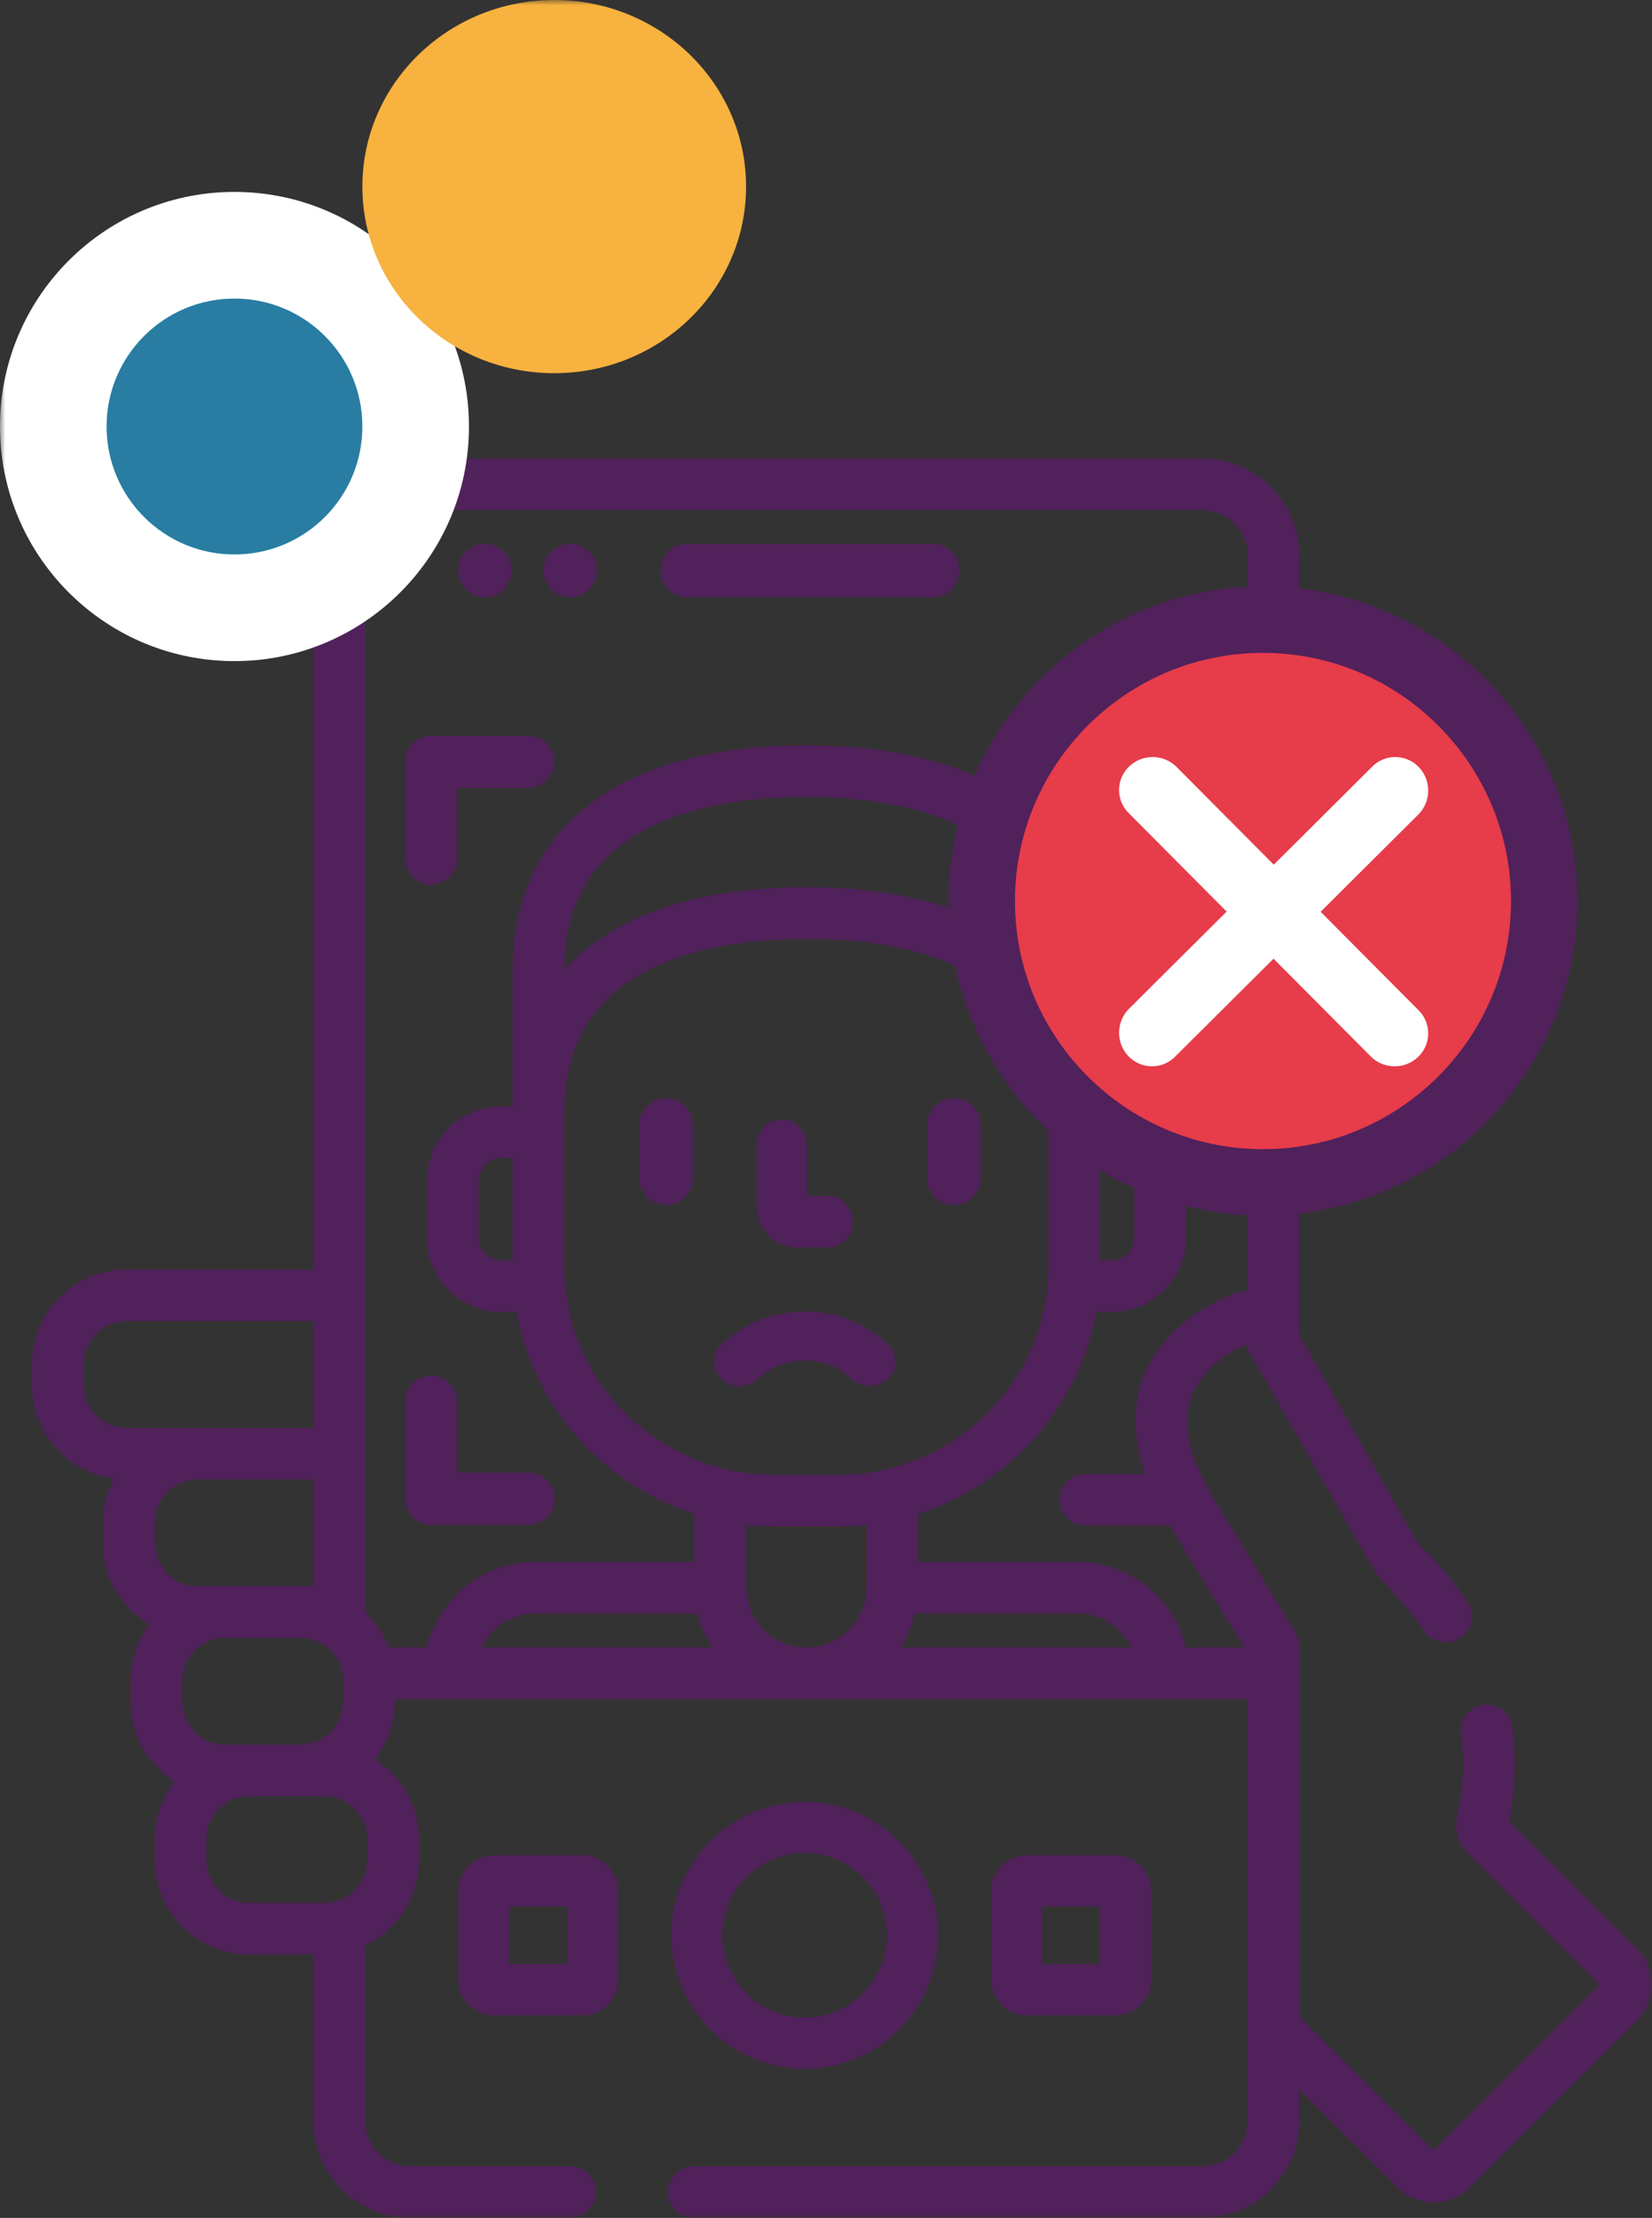 <svg width="155" height="208" xmlns="http://www.w3.org/2000/svg" xmlns:xlink="http://www.w3.org/1999/xlink"><rect width="100%" height="100%" fill="#333333" stroke="none"/><defs><path id="a" d="M0 208h155V0H0z"/></defs><g fill="none" fill-rule="evenodd"><path d="M74.715 117h2.938c1.296 0 2.347-1.084 2.347-2.423 0-1.337-1.05-2.42-2.347-2.42h-1.961v-4.737c0-1.337-1.05-2.42-2.346-2.42-1.297 0-2.346 1.083-2.346 2.42v5.764c0 2.103 1.667 3.816 3.715 3.816M62.5 103c-1.38 0-2.5 1.096-2.5 2.45v5.102c0 1.353 1.12 2.448 2.5 2.448s2.5-1.095 2.5-2.448v-5.102c0-1.354-1.12-2.45-2.5-2.45m27 10c1.38 0 2.5-1.095 2.5-2.448v-5.102c0-1.354-1.12-2.45-2.5-2.45s-2.5 1.096-2.5 2.45v5.102c0 1.353 1.12 2.448 2.5 2.448m-13.974 10c-2.83 0-5.663 1.027-7.82 3.08a2.219 2.219 0 000 3.248c.943.896 2.471.896 3.413 0 1.173-1.117 2.732-1.733 4.391-1.736h.016c1.65 0 3.195.607 4.355 1.71a2.502 2.502 0 003.412 0 2.22 2.22 0 000-3.248c-2.14-2.036-4.953-3.054-7.767-3.054M42.883 80.558v-6.675h6.675a2.44 2.44 0 100-4.883h-9.116A2.442 2.442 0 0038 71.442v9.116a2.442 2.442 0 004.883 0M110.558 83A2.441 2.441 0 00113 80.558V71.44a2.44 2.44 0 00-2.442-2.44h-9.115a2.441 2.441 0 100 4.882h6.674v6.676A2.441 2.441 0 00110.558 83m-70.116 46A2.442 2.442 0 0038 131.443v9.115A2.442 2.442 0 0040.442 143h9.115a2.442 2.442 0 100-4.883h-6.674v-6.674A2.442 2.442 0 0040.442 129M45.5 51a2.5 2.5 0 11-.001 5.001A2.5 2.5 0 0145.5 51m8 0a2.5 2.5 0 11-.001 5.001A2.5 2.5 0 0153.5 51m10.914 0C63.08 51 62 52.12 62 53.502 62 54.882 63.08 56 64.414 56h23.172C88.921 56 90 54.882 90 53.502 90 52.12 88.92 51 87.586 51H64.414zM75.5 173.777c4.259 0 7.723 3.465 7.723 7.723s-3.464 7.721-7.722 7.721c-4.258 0-7.723-3.463-7.723-7.721s3.465-7.723 7.723-7.723m0 20.223C82.394 194 88 188.392 88 181.5c0-6.893-5.606-12.5-12.5-12.5-6.892 0-12.5 5.607-12.5 12.5 0 6.892 5.608 12.5 12.5 12.5" fill="#51215B"/><mask id="b" fill="#fff"><use xlink:href="#a"/></mask><path d="M97.787 184.213h5.425v-5.426h-5.425v5.426zm6.862 4.787a3.354 3.354 0 003.351-3.35v-8.299a3.354 3.354 0 00-3.351-3.351h-8.298A3.354 3.354 0 0093 177.351v8.3A3.354 3.354 0 0096.351 189h8.298zm-56.862-4.787h5.426v-5.426h-5.426v5.426zM54.65 174h-8.3a3.354 3.354 0 00-3.35 3.351v8.3A3.353 3.353 0 0046.351 189h8.298A3.354 3.354 0 0058 185.65v-8.299A3.355 3.355 0 0054.649 174z" fill="#51215B" mask="url(#b)"/><path d="M84.485 154.513a10.41 10.41 0 001.378-3.205h15.185a5.664 5.664 0 015.094 3.205H84.485zm-3.178-5.668c0 3.125-2.534 5.668-5.648 5.668-3.117 0-5.65-2.543-5.65-5.668v-5.848c.894.1 1.802.153 2.722.153h5.855c.92 0 1.828-.053 2.721-.153v5.848zm-36.132 5.668a5.664 5.664 0 015.094-3.205h15.186a10.41 10.41 0 001.377 3.205H45.175zm7.776-35.66v-14.511c0-5.614 2.05-9.686 6.268-12.441 3.85-2.518 9.535-3.85 16.44-3.85 6.904 0 12.589 1.332 16.44 3.85 4.216 2.756 6.265 6.827 6.265 12.44v14.513c0 10.73-8.871 19.464-19.778 19.464h-5.855c-10.907 0-19.78-8.733-19.78-19.464zm6.268-40.262c3.85-2.518 9.535-3.85 16.44-3.85 6.904 0 12.589 1.332 16.44 3.85 4.183 2.736 6.231 6.766 6.262 12.315-4.596-4.987-12.338-7.688-22.702-7.688-10.365 0-18.109 2.701-22.705 7.688.032-5.549 2.08-9.579 6.265-12.315zM34.457 174.44a4.04 4.04 0 01-4.041 4.028H23.41a4.04 4.04 0 01-4.041-4.028v-1.96a4.04 4.04 0 014.041-4.03h7.005a4.04 4.04 0 014.04 4.03v1.96zm-17.352-14.852v-1.962a4.038 4.038 0 014.04-4.029h7.004a4.038 4.038 0 014.041 4.03v1.961a4.038 4.038 0 01-4.041 4.029h-7.005a4.038 4.038 0 01-4.04-4.029zm-2.584-14.851v-1.962a4.04 4.04 0 014.041-4.029h10.855v10.02H18.562a4.042 4.042 0 01-4.041-4.03zm-2.63-10.825a4.04 4.04 0 01-4.04-4.028v-1.962a4.038 4.038 0 014.04-4.028h17.526v10.018H11.89zm36.211-15.698h-1c-1.21 0-2.193-.936-2.193-2.087v-5.452c0-1.152.983-2.088 2.194-2.088h1v9.627zm55.111-9.627h1.002c1.209 0 2.194.936 2.194 2.088v5.452c0 1.15-.985 2.087-2.194 2.087h-1.002v-9.627zm50.397 74.21l-12.021-11.965a27.81 27.81 0 00.316-8.894 2.425 2.425 0 00-4.812.597 22.93 22.93 0 01-.383 7.924 3.549 3.549 0 00.964 3.306l12.429 12.374-15.605 15.535-12.598-12.542v-34.79a2.41 2.41 0 00-.355-1.257l-7.62-12.475c-2.418-3.974-3.107-7.302-2.051-9.89.978-2.403 3.318-3.84 4.967-4.59 0 0 12.24 21.41 12.321 21.51 0 0 3.206 3.337 4.443 5.266a2.428 2.428 0 003.348.732 2.41 2.41 0 00.737-3.337c-1.284-2-2.83-3.837-4.582-5.452L121.9 125.176V97.783a2.42 2.42 0 00-2.425-2.416 2.42 2.42 0 00-2.424 2.416v23.3a4.092 4.092 0 00-1.356.28c-2.336.928-6.52 3.139-8.314 7.536-1.14 2.794-1.12 5.918.05 9.33h-5.586a2.419 2.419 0 00-2.425 2.417 2.42 2.42 0 002.425 2.417h7.901a.732.732 0 01.035.059l6.959 11.391h-5.477c-1.106-4.602-5.268-8.037-10.215-8.037H86.156v-4.505c8.575-2.74 15.1-10.002 16.682-18.922h1.377c3.883 0 7.043-3.105 7.043-6.922v-5.452c0-3.818-3.16-6.922-7.043-6.922h-1.002V91.032c0-13.425-10.043-21.124-27.554-21.124-17.512 0-27.557 7.699-27.557 21.124v12.721h-1c-3.885 0-7.043 3.104-7.043 6.922v5.452c0 3.817 3.158 6.922 7.044 6.922h1.374c1.583 8.92 8.108 16.183 16.682 18.922v4.505H50.27c-4.947 0-9.11 3.435-10.216 8.037h-3.58a8.914 8.914 0 00-2.207-3.307v-99.12a4.257 4.257 0 014.25-4.254H112.8c2.343 0 4.25 1.91 4.25 4.255v34.097a2.421 2.421 0 002.425 2.417 2.421 2.421 0 002.425-2.417V52.087c0-5.012-4.082-9.087-9.1-9.087H38.515c-5.016 0-9.098 4.075-9.098 9.087v66.972H11.89c-4.902 0-8.89 3.976-8.89 8.863v1.962c0 4.48 3.354 8.192 7.69 8.778a8.796 8.796 0 00-1.018 4.113v1.962c0 3.228 1.743 6.057 4.338 7.607a8.81 8.81 0 00-1.756 5.282v1.962c0 3.14 1.648 5.902 4.126 7.477a8.8 8.8 0 00-1.86 5.414v1.96c0 4.887 3.989 8.863 8.891 8.863h6.006v15.61c0 5.011 4.082 9.088 9.098 9.088H53.46a2.42 2.42 0 002.425-2.417 2.42 2.42 0 00-2.425-2.418H38.515a4.256 4.256 0 01-4.249-4.253v-16.485c2.98-1.433 5.04-4.474 5.04-7.987v-1.96c0-3.14-1.65-5.903-4.126-7.477a8.804 8.804 0 001.86-5.415v-.241h80.01v39.565a4.256 4.256 0 01-4.25 4.253H65.098a2.421 2.421 0 00-2.424 2.418A2.421 2.421 0 0065.098 208H112.8c5.018 0 9.1-4.077 9.1-9.088v-2.948l9.25 9.208a4.716 4.716 0 003.348 1.377 4.716 4.716 0 003.351-1.38l15.76-15.69a4.677 4.677 0 001.391-3.34 4.678 4.678 0 00-1.39-3.342z" fill="#51215B" mask="url(#b)"/><path d="M145 84.5c0 14.635-11.865 26.5-26.5 26.5C103.863 111 92 99.135 92 84.5S103.863 58 118.5 58c14.635 0 26.5 11.865 26.5 26.5" fill="#E73C4A" mask="url(#b)"/><path d="M118.5 61.229c-12.832 0-23.27 10.438-23.27 23.27 0 12.834 10.438 23.272 23.27 23.272 12.832 0 23.27-10.438 23.27-23.272 0-12.832-10.438-23.27-23.27-23.27m0 52.771C102.234 114 89 100.766 89 84.5S102.234 55 118.5 55 148 68.234 148 84.5 134.766 114 118.5 114" fill="#51215B" mask="url(#b)"/><path d="M130.855 100c-.818 0-1.633-.31-2.249-.93l-22.71-22.82a3.051 3.051 0 01.051-4.369 3.185 3.185 0 014.448.048l22.709 22.821a3.051 3.051 0 01-.05 4.37 3.161 3.161 0 01-2.2.88" fill="#FFF" mask="url(#b)"/><path d="M108.09 100a3.05 3.05 0 01-2.21-.947 3.185 3.185 0 01.05-4.447l22.821-22.708a3.05 3.05 0 014.37.048 3.185 3.185 0 01-.052 4.448l-22.82 22.71c-.6.599-1.38.896-2.16.896M44 40c0 12.151-9.85 22-22 22S0 52.151 0 40s9.85-22 22-22 22 9.849 22 22" fill="#FFF" mask="url(#b)"/><path d="M34 40c0 6.627-5.372 12-12 12s-12-5.373-12-12c0-6.629 5.372-12 12-12s12 5.371 12 12" fill="#297DA2" mask="url(#b)"/><path d="M70 17.5C70 27.166 61.94 35 52 35s-18-7.835-18-17.5S42.06 0 52 0s18 7.835 18 17.5" fill="#F8B23F" mask="url(#b)"/></g></svg>